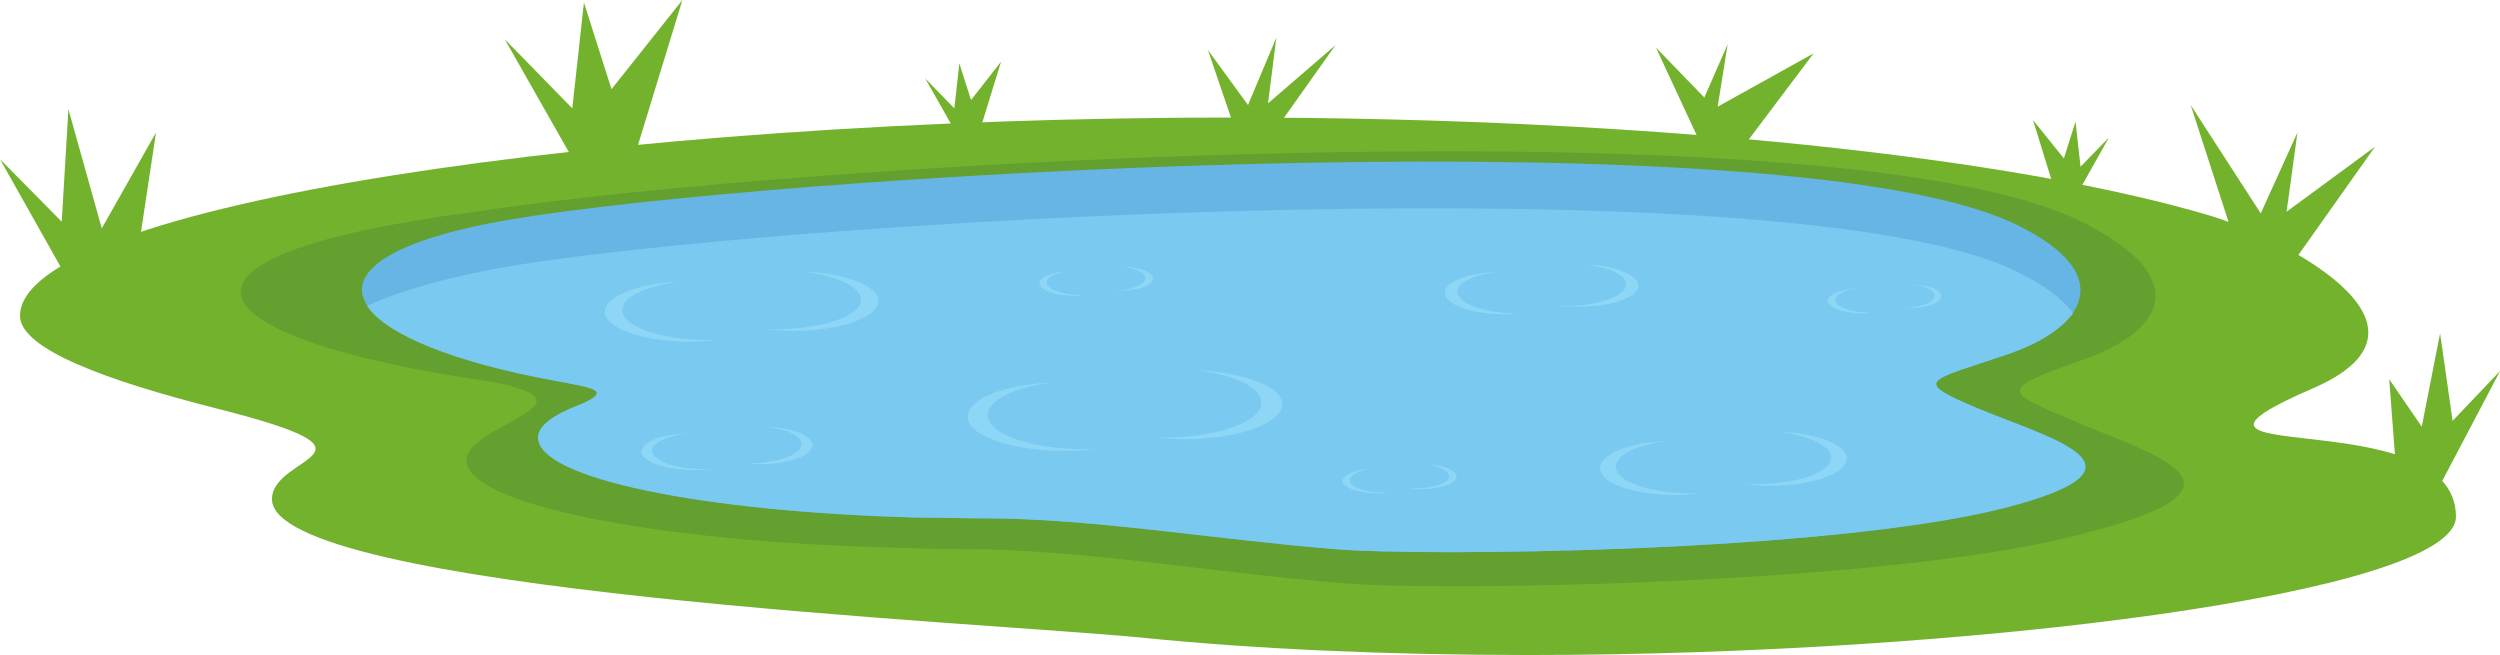 <?xml version="1.0" encoding="UTF-8" standalone="no"?><svg xmlns="http://www.w3.org/2000/svg" xmlns:xlink="http://www.w3.org/1999/xlink" contentScriptType="text/ecmascript" fill="#000000" width="363.2" zoomAndPan="magnify" contentStyleType="text/css" viewBox="0.0 0.0 363.2 95.2" height="95.2" preserveAspectRatio="xMidYMid meet" version="1"><defs><clipPath id="a"><path d="M 2 17 L 357 17 L 357 95.16 L 2 95.16 Z M 2 17"/></clipPath><clipPath id="b"><path d="M 347 48 L 363.219 48 L 363.219 73 L 347 73 Z M 347 48"/></clipPath></defs><g><g id="change1_9" clip-path="url(#a)"><path fill="#73b22d" d="M 179.129 17.074 C 239.848 17.074 292.809 22.887 321.168 31.359 C 330.742 34.266 356.801 46.977 336.562 56.176 C 307.594 68.648 356.801 57.75 356.801 75.062 C 356.801 86.203 285.902 95.16 222.152 95.16 C 201.672 95.16 182.398 94.312 165.676 92.617 C 143.375 90.438 39.512 85.84 39.512 72.52 C 39.512 65.984 58.176 66.105 31.391 59.324 C 15.633 55.328 2.91 50.73 2.91 45.887 C 2.91 29.906 88.473 17.074 179.129 17.074" fill-rule="evenodd"/></g><g id="change2_1"><path fill="#63a030" d="M 302.504 52.305 C 289.777 56.781 291.234 56.902 302.141 61.504 C 313.898 66.469 330.137 70.949 300.445 78.09 C 272.691 84.871 209.426 85.961 195.367 84.75 C 175.977 83.176 157.07 79.785 140.102 79.785 C 136.344 79.785 132.832 79.664 129.316 79.543 C 95.625 78.695 67.75 73.367 67.75 66.832 C 67.871 61.625 88.109 58.598 71.262 55.449 C 27.875 49.156 18.906 37.293 69.082 30.754 C 116.711 23.492 267.238 14.652 302.383 32.207 C 319.23 40.559 314.02 48.309 302.504 52.305" fill-rule="evenodd"/></g><g id="change3_1"><path fill="#66b5e4" d="M 291.719 51.457 C 279.961 55.449 277.539 55.207 287.598 59.445 C 298.504 63.926 314.141 67.922 290.992 73.852 C 265.418 80.27 206.883 80.875 194.035 79.785 C 176.098 78.332 158.645 75.305 143.012 75.305 C 139.617 75.305 136.223 75.184 133.074 75.184 C 101.926 74.336 78.172 69.496 78.172 63.562 C 78.172 61.867 80.352 60.293 84.109 58.84 C 89.441 56.66 85.684 56.297 80.715 55.328 C 48.234 49.398 39.754 36.93 77.445 31.359 C 121.438 24.82 260.328 16.953 292.809 32.57 C 308.32 40.074 302.383 47.824 291.719 51.457" fill-rule="evenodd"/></g><g id="change4_1"><path fill="#79c9f0" d="M 291.719 51.457 C 279.961 55.449 277.539 55.207 287.598 59.445 C 298.504 63.926 314.141 67.922 290.992 73.852 C 265.418 80.27 206.883 80.875 194.035 79.785 C 176.098 78.332 158.645 75.305 143.012 75.305 C 139.617 75.305 136.223 75.184 133.074 75.184 C 101.926 74.336 78.172 69.496 78.172 63.562 C 78.172 61.867 80.352 60.293 84.109 58.84 C 89.441 56.66 85.684 56.297 80.715 55.328 C 65.93 52.668 55.992 48.551 53.328 44.434 C 58.902 41.891 67.023 39.711 77.445 38.141 C 121.438 31.602 260.328 23.73 292.809 39.352 C 297.051 41.406 299.719 43.465 301.172 45.523 C 299.355 47.945 295.961 50.004 291.719 51.457" fill-rule="evenodd"/></g><g id="change5_1"><path fill="#8dd6f5" d="M 104.227 49.398 C 103.016 49.52 101.684 49.641 100.23 49.641 C 93.441 49.641 87.867 47.703 87.867 45.281 C 87.867 43.102 92.594 41.164 98.652 40.922 C 93.926 41.527 90.41 43.102 90.41 45.039 C 90.41 47.461 95.988 49.398 102.773 49.398 C 103.258 49.398 103.742 49.398 104.227 49.398" fill-rule="evenodd"/></g><g id="change5_2"><path fill="#8dd6f5" d="M 111.258 47.824 C 112.469 47.945 113.926 48.066 115.258 48.066 C 122.043 48.066 127.617 46.129 127.617 43.707 C 127.617 41.527 122.895 39.711 116.832 39.473 C 121.559 40.074 125.074 41.648 125.074 43.586 C 125.074 45.887 119.5 47.824 112.711 47.824 C 112.227 47.824 111.742 47.824 111.258 47.824" fill-rule="evenodd"/></g><g id="change5_3"><path fill="#8dd6f5" d="M 159.371 65.258 C 157.918 65.379 156.344 65.5 154.645 65.5 C 146.891 65.5 140.586 63.32 140.586 60.535 C 140.586 57.992 145.922 55.812 152.949 55.57 C 147.496 56.176 143.496 58.113 143.496 60.293 C 143.496 63.078 149.797 65.258 157.676 65.258 C 158.281 65.258 158.887 65.258 159.371 65.258" fill-rule="evenodd"/></g><g id="change5_4"><path fill="#8dd6f5" d="M 167.371 63.441 C 168.824 63.684 170.402 63.805 172.098 63.805 C 179.977 63.805 186.277 61.504 186.277 58.719 C 186.277 56.176 180.824 54.121 173.797 53.758 C 179.371 54.484 183.246 56.297 183.246 58.477 C 183.246 61.262 176.945 63.562 169.188 63.562 C 168.582 63.562 167.977 63.562 167.371 63.441" fill-rule="evenodd"/></g><g id="change5_5"><path fill="#8dd6f5" d="M 221.547 45.402 C 220.574 45.523 219.605 45.645 218.637 45.645 C 213.789 45.645 209.91 44.312 209.91 42.496 C 209.91 40.922 213.184 39.711 217.547 39.473 C 214.152 39.953 211.73 41.043 211.73 42.375 C 211.73 44.07 215.605 45.523 220.453 45.523 C 220.82 45.523 221.184 45.523 221.547 45.402" fill-rule="evenodd"/></g><g id="change5_6"><path fill="#8dd6f5" d="M 226.395 44.434 C 227.363 44.555 228.332 44.555 229.301 44.555 C 234.148 44.555 238.027 43.223 238.027 41.527 C 238.027 39.953 234.758 38.625 230.395 38.383 C 233.785 38.867 236.211 39.953 236.211 41.285 C 236.211 42.98 232.332 44.434 227.484 44.434 C 227.121 44.434 226.758 44.434 226.395 44.434" fill-rule="evenodd"/></g><g id="change5_7"><path fill="#8dd6f5" d="M 247.238 71.672 C 246.027 71.793 244.816 71.914 243.48 71.914 C 237.422 71.914 232.453 70.223 232.453 68.043 C 232.453 65.984 236.695 64.289 242.148 64.047 C 237.785 64.652 234.758 66.105 234.758 67.801 C 234.758 69.98 239.727 71.672 245.906 71.672 C 246.27 71.672 246.754 71.672 247.238 71.672" fill-rule="evenodd"/></g><g id="change5_8"><path fill="#8dd6f5" d="M 253.543 70.344 C 254.633 70.461 255.844 70.582 257.18 70.582 C 263.359 70.582 268.328 68.77 268.328 66.59 C 268.328 64.652 264.086 62.957 258.512 62.715 C 262.875 63.32 266.023 64.773 266.023 66.469 C 266.023 68.648 261.055 70.344 254.875 70.344 C 254.391 70.344 253.906 70.344 253.543 70.344" fill-rule="evenodd"/></g><g id="change5_9"><path fill="#8dd6f5" d="M 272.328 45.402 C 271.844 45.402 271.234 45.523 270.629 45.523 C 267.844 45.523 265.539 44.676 265.539 43.707 C 265.539 42.738 267.48 42.012 270.023 41.891 C 268.086 42.133 266.633 42.738 266.633 43.586 C 266.633 44.555 268.934 45.402 271.723 45.402 C 271.965 45.402 272.207 45.402 272.328 45.402" fill-rule="evenodd"/></g><g id="change5_10"><path fill="#8dd6f5" d="M 275.234 44.676 C 275.844 44.797 276.328 44.797 276.934 44.797 C 279.84 44.797 282.023 44.07 282.023 42.98 C 282.023 42.133 280.086 41.406 277.66 41.285 C 279.598 41.527 281.055 42.133 281.055 42.98 C 281.055 43.949 278.75 44.797 275.844 44.797 C 275.723 44.797 275.477 44.797 275.234 44.676" fill-rule="evenodd"/></g><g id="change5_11"><path fill="#8dd6f5" d="M 157.797 42.859 C 157.312 42.859 156.707 42.98 156.102 42.98 C 153.312 42.98 151.012 42.133 151.012 41.164 C 151.012 40.195 152.949 39.473 155.492 39.352 C 153.434 39.59 152.102 40.195 152.102 41.043 C 152.102 42.012 154.281 42.859 157.191 42.859 C 157.434 42.859 157.555 42.859 157.797 42.859" fill-rule="evenodd"/></g><g id="change5_12"><path fill="#8dd6f5" d="M 160.707 42.133 C 161.191 42.254 161.797 42.254 162.402 42.254 C 165.191 42.254 167.492 41.527 167.492 40.438 C 167.492 39.59 165.555 38.746 163.008 38.746 C 164.945 38.988 166.402 39.59 166.402 40.438 C 166.402 41.406 164.098 42.254 161.312 42.254 C 161.07 42.254 160.828 42.254 160.707 42.133" fill-rule="evenodd"/></g><g id="change5_13"><path fill="#8dd6f5" d="M 201.91 71.551 C 201.305 71.672 200.82 71.672 200.215 71.672 C 197.309 71.672 195.004 70.824 195.004 69.859 C 195.004 69.012 197.066 68.164 199.488 68.043 C 197.551 68.285 196.094 69.012 196.094 69.738 C 196.094 70.824 198.398 71.551 201.305 71.551 C 201.43 71.551 201.672 71.551 201.91 71.551" fill-rule="evenodd"/></g><g id="change5_14"><path fill="#8dd6f5" d="M 204.699 70.949 C 205.305 71.066 205.91 71.066 206.52 71.066 C 209.305 71.066 211.609 70.223 211.609 69.254 C 211.609 68.285 209.668 67.559 207.125 67.438 C 209.062 67.68 210.516 68.406 210.516 69.133 C 210.516 70.223 208.215 70.949 205.426 70.949 C 205.184 70.949 204.941 70.949 204.699 70.949" fill-rule="evenodd"/></g><g id="change5_15"><path fill="#8dd6f5" d="M 103.5 68.164 C 102.652 68.285 101.805 68.285 100.836 68.285 C 96.594 68.285 93.199 67.074 93.199 65.621 C 93.199 64.168 96.109 63.078 99.867 62.957 C 96.957 63.32 94.773 64.289 94.773 65.5 C 94.773 66.953 98.168 68.164 102.531 68.164 C 102.773 68.164 103.137 68.164 103.5 68.164" fill-rule="evenodd"/></g><g id="change5_16"><path fill="#8dd6f5" d="M 107.742 67.195 C 108.594 67.316 109.441 67.438 110.41 67.438 C 114.652 67.438 118.047 66.227 118.047 64.652 C 118.047 63.32 115.137 62.109 111.258 61.988 C 114.289 62.352 116.469 63.32 116.469 64.531 C 116.469 65.984 112.953 67.316 108.715 67.316 C 108.469 67.316 108.105 67.195 107.742 67.195" fill-rule="evenodd"/></g><g id="change1_2"><path fill="#73b22d" d="M 179.492 19.012 L 175.492 7.27 L 181.309 15.258 L 185.43 5.453 L 184.219 15.016 L 194.035 6.543 L 184.582 19.859 L 179.492 19.012" fill-rule="evenodd"/></g><g id="change1_3"><path fill="#73b22d" d="M 246.875 20.465 L 240.574 6.906 L 247.602 14.168 L 250.996 6.422 L 249.543 15.5 L 263.48 7.754 L 252.816 21.918 L 246.875 20.465" fill-rule="evenodd"/></g><g id="change1_4"><path fill="#73b22d" d="M 326.379 40.316 L 318.262 15.258 L 328.441 30.996 L 333.773 19.254 L 332.199 30.754 L 345.043 21.312 L 330.137 42.375 L 326.379 40.316" fill-rule="evenodd"/></g><g id="change1_5"><path fill="#73b22d" d="M 10.906 42.496 L 0 23.129 L 8.969 32.207 L 9.938 15.863 L 14.785 33.176 L 22.664 19.254 L 19.027 43.344 L 10.906 42.496" fill-rule="evenodd"/></g><g id="change1_6"><path fill="#73b22d" d="M 83.988 24.457 L 73.324 5.695 L 83.141 15.742 L 84.836 0.367 L 88.836 12.957 L 99.137 0.004 L 91.02 26.516 L 83.988 24.457" fill-rule="evenodd"/></g><g id="change1_1" clip-path="url(#b)"><path fill="#73b22d" d="M 353.285 72.762 L 363.223 53.879 L 356.316 61.141 L 354.496 48.43 L 351.832 61.988 L 347.105 55.09 L 348.316 71.066 L 353.285 72.762" fill-rule="evenodd"/></g><g id="change1_7"><path fill="#73b22d" d="M 139.012 19.496 L 134.406 11.383 L 138.648 15.742 L 139.375 9.203 L 141.07 14.531 L 145.434 8.961 L 141.922 20.344 L 139.012 19.496" fill-rule="evenodd"/></g><g id="change1_8"><path fill="#73b22d" d="M 301.898 27.969 L 306.383 19.98 L 302.262 24.219 L 301.535 17.68 L 299.84 23.008 L 295.355 17.438 L 298.867 28.816 L 301.898 27.969" fill-rule="evenodd"/></g></g></svg>